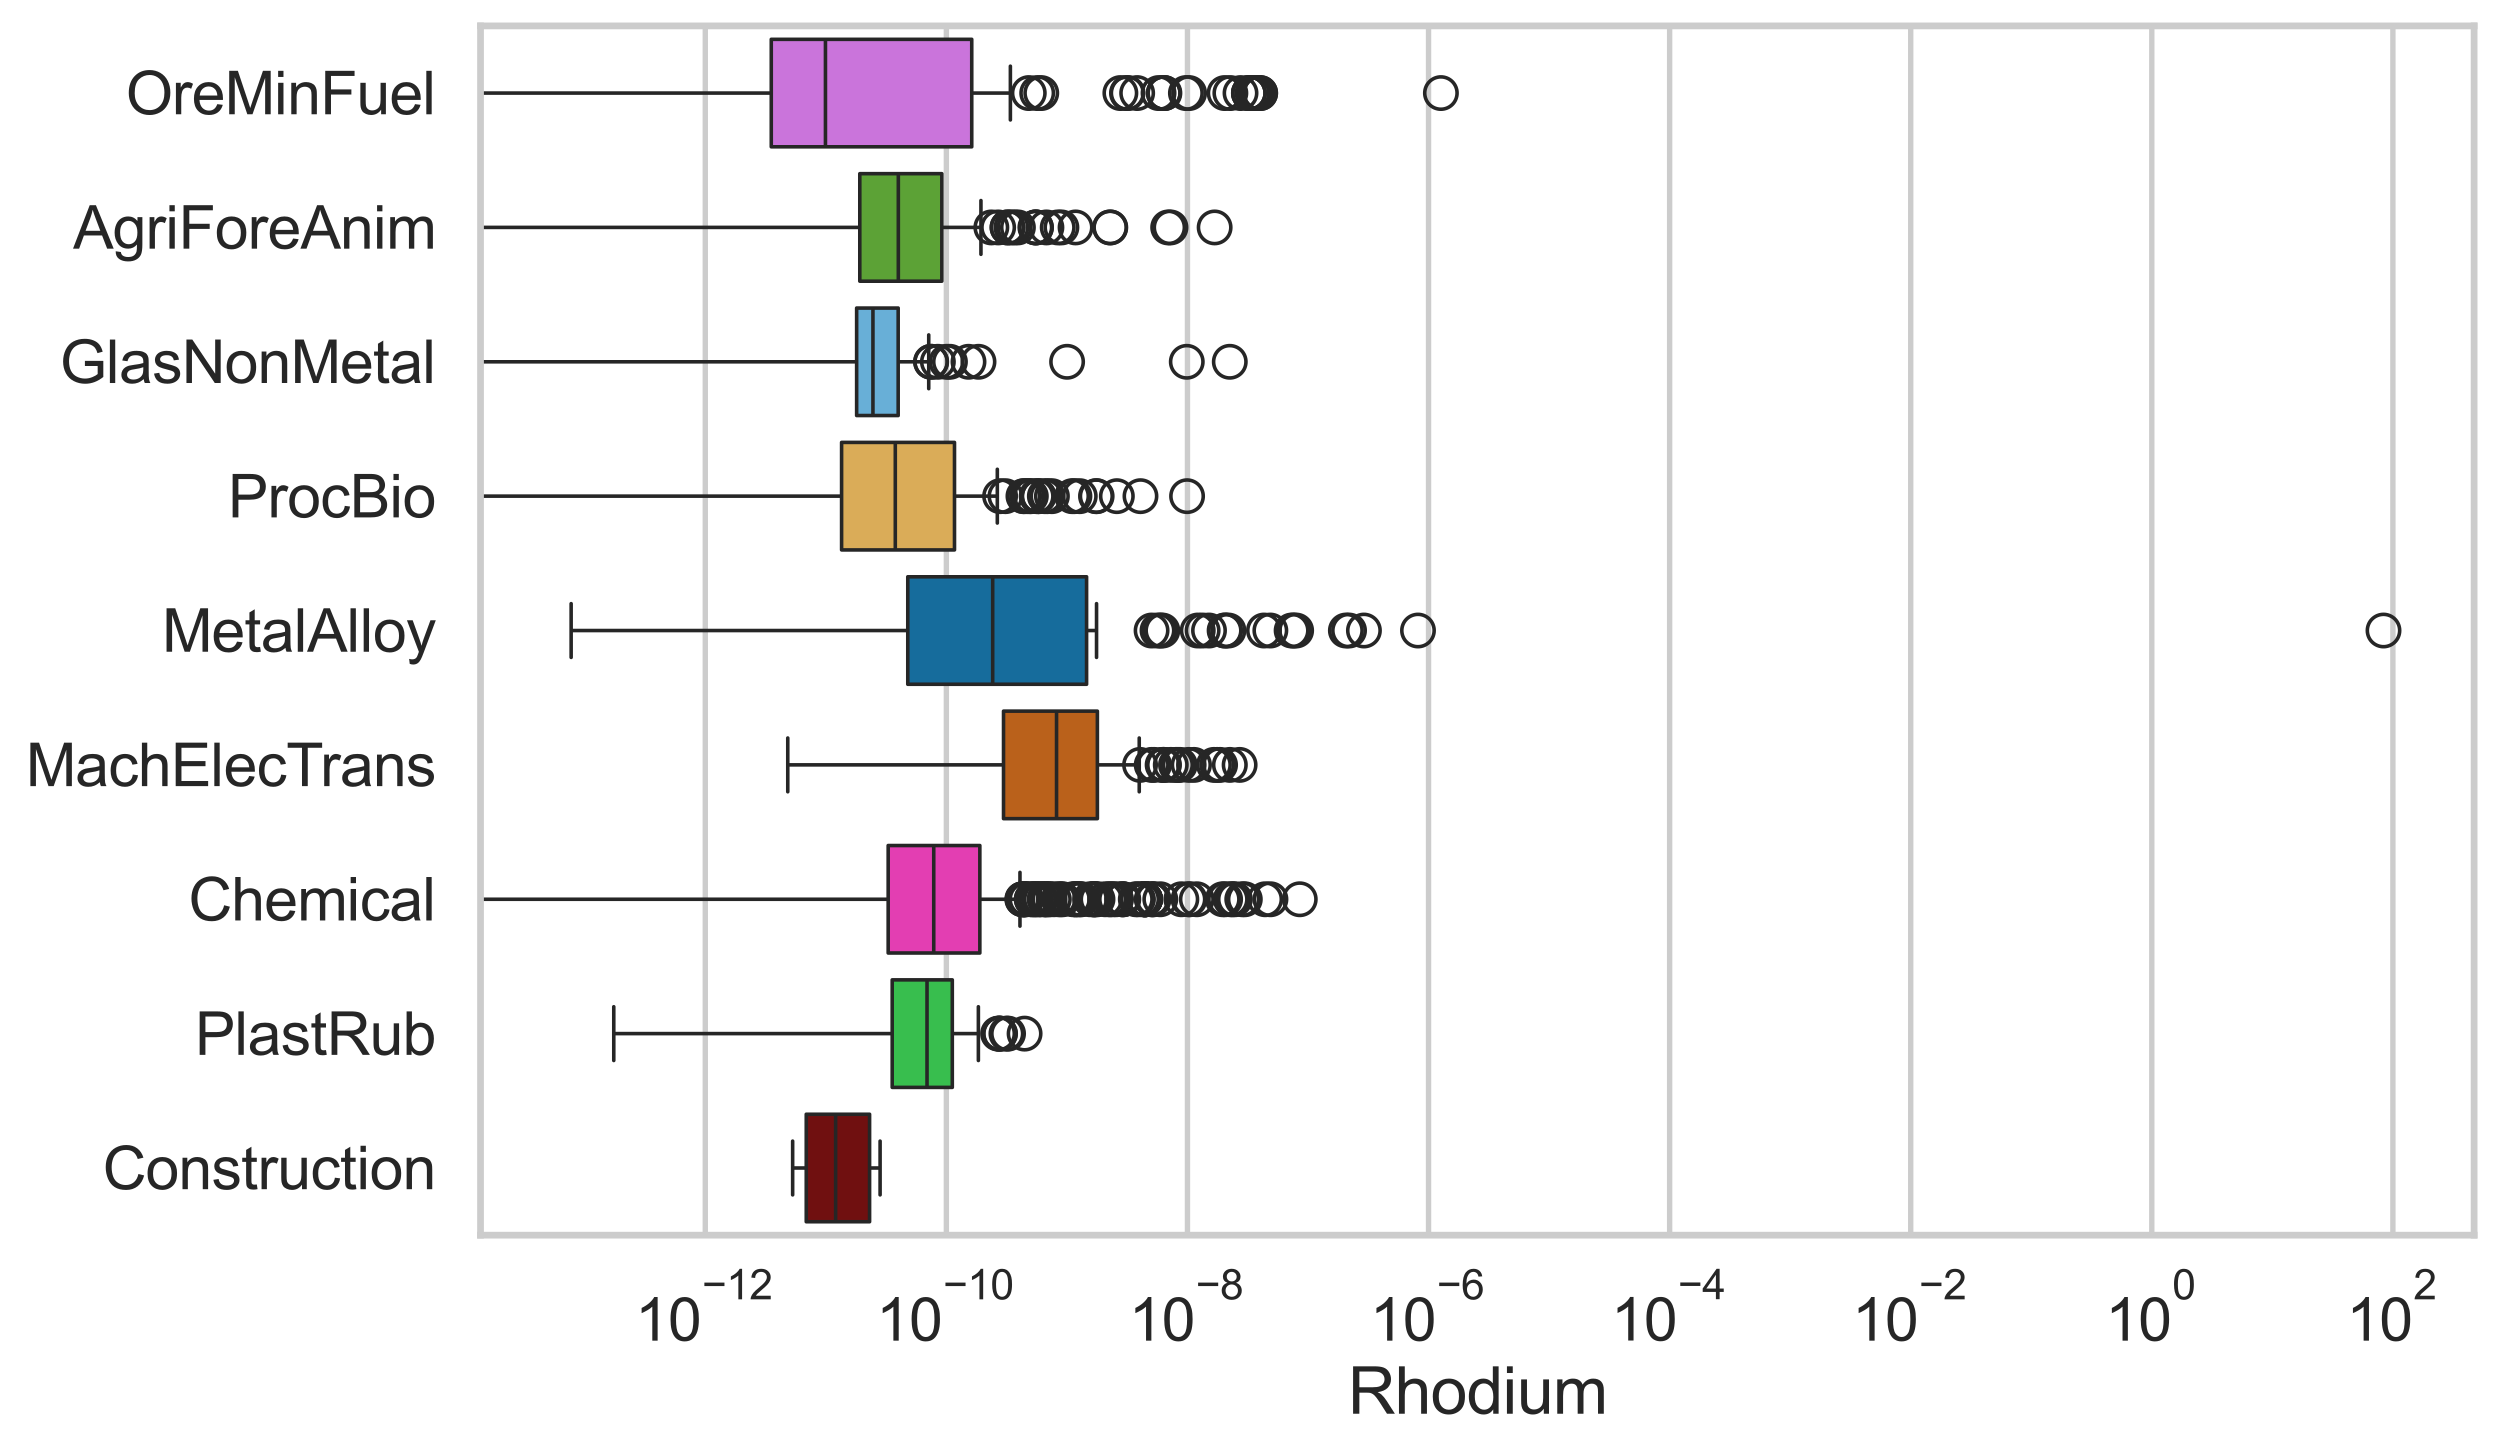 <?xml version="1.0" encoding="utf-8" standalone="no"?>
<!DOCTYPE svg PUBLIC "-//W3C//DTD SVG 1.1//EN"
  "http://www.w3.org/Graphics/SVG/1.1/DTD/svg11.dtd">
<svg xmlns:xlink="http://www.w3.org/1999/xlink" width="695.577pt" height="404.121pt" viewBox="0 0 695.577 404.121" xmlns="http://www.w3.org/2000/svg" version="1.1">
 <defs>
  <style type="text/css">*{stroke-linejoin: round; stroke-linecap: butt}</style>
 </defs>
 <g id="figure_1">
  <g id="patch_1">
   <path d="M 0 404.121 
L 695.577 404.121 
L 695.577 0 
L 0 0 
z
" style="fill: #ffffff"/>
  </g>
  <g id="axes_1">
   <g id="patch_2">
    <path d="M 133.697 343.665 
L 688.377 343.665 
L 688.377 7.2 
L 133.697 7.2 
z
" style="fill: #ffffff"/>
   </g>
   <g id="matplotlib.axis_1">
    <g id="xtick_1">
     <g id="line2d_1">
      <path d="M 196.232 343.665 
L 196.232 7.2 
" clip-path="url(#pda5ee640c9)" style="fill: none; stroke: #cccccc; stroke-width: 1.5; stroke-linecap: round"/>
     </g>
     <g id="text_1">
      <!-- $\mathdefault{10^{-12}}$ -->
      <g style="fill: #262626" transform="translate(176.68 373.18) scale(0.165 -0.165)">
       <defs>
        <path id="ArialMT-31" d="M 2384 0 
L 1822 0 
L 1822 3584 
Q 1619 3391 1289 3197 
Q 959 3003 697 2906 
L 697 3450 
Q 1169 3672 1522 3987 
Q 1875 4303 2022 4600 
L 2384 4600 
L 2384 0 
z
" transform="scale(0.016)"/>
        <path id="ArialMT-30" d="M 266 2259 
Q 266 3072 433 3567 
Q 600 4063 929 4331 
Q 1259 4600 1759 4600 
Q 2128 4600 2406 4451 
Q 2684 4303 2865 4023 
Q 3047 3744 3150 3342 
Q 3253 2941 3253 2259 
Q 3253 1453 3087 958 
Q 2922 463 2592 192 
Q 2263 -78 1759 -78 
Q 1097 -78 719 397 
Q 266 969 266 2259 
z
M 844 2259 
Q 844 1131 1108 757 
Q 1372 384 1759 384 
Q 2147 384 2411 759 
Q 2675 1134 2675 2259 
Q 2675 3391 2411 3762 
Q 2147 4134 1753 4134 
Q 1366 4134 1134 3806 
Q 844 3388 844 2259 
z
" transform="scale(0.016)"/>
        <path id="ArialMT-2212" d="M 3381 1997 
L 356 1997 
L 356 2522 
L 3381 2522 
L 3381 1997 
z
" transform="scale(0.016)"/>
        <path id="ArialMT-32" d="M 3222 541 
L 3222 0 
L 194 0 
Q 188 203 259 391 
Q 375 700 629 1000 
Q 884 1300 1366 1694 
Q 2113 2306 2375 2664 
Q 2638 3022 2638 3341 
Q 2638 3675 2398 3904 
Q 2159 4134 1775 4134 
Q 1369 4134 1125 3890 
Q 881 3647 878 3216 
L 300 3275 
Q 359 3922 746 4261 
Q 1134 4600 1788 4600 
Q 2447 4600 2831 4234 
Q 3216 3869 3216 3328 
Q 3216 3053 3103 2787 
Q 2991 2522 2730 2228 
Q 2469 1934 1863 1422 
Q 1356 997 1212 845 
Q 1069 694 975 541 
L 3222 541 
z
" transform="scale(0.016)"/>
       </defs>
       <use xlink:href="#ArialMT-31" transform="translate(0 0.994)"/>
       <use xlink:href="#ArialMT-30" transform="translate(55.615 0.994)"/>
       <use xlink:href="#ArialMT-2212" transform="translate(112.973 70.688) scale(0.7)"/>
       <use xlink:href="#ArialMT-31" transform="translate(153.852 70.688) scale(0.7)"/>
       <use xlink:href="#ArialMT-32" transform="translate(192.782 70.688) scale(0.7)"/>
      </g>
     </g>
    </g>
    <g id="xtick_2">
     <g id="line2d_2">
      <path d="M 263.31 343.665 
L 263.31 7.2 
" clip-path="url(#pda5ee640c9)" style="fill: none; stroke: #cccccc; stroke-width: 1.5; stroke-linecap: round"/>
     </g>
     <g id="text_2">
      <!-- $\mathdefault{10^{-10}}$ -->
      <g style="fill: #262626" transform="translate(243.757 373.18) scale(0.165 -0.165)">
       <use xlink:href="#ArialMT-31" transform="translate(0 0.994)"/>
       <use xlink:href="#ArialMT-30" transform="translate(55.615 0.994)"/>
       <use xlink:href="#ArialMT-2212" transform="translate(112.973 70.688) scale(0.7)"/>
       <use xlink:href="#ArialMT-31" transform="translate(153.852 70.688) scale(0.7)"/>
       <use xlink:href="#ArialMT-30" transform="translate(192.782 70.688) scale(0.7)"/>
      </g>
     </g>
    </g>
    <g id="xtick_3">
     <g id="line2d_3">
      <path d="M 330.387 343.665 
L 330.387 7.2 
" clip-path="url(#pda5ee640c9)" style="fill: none; stroke: #cccccc; stroke-width: 1.5; stroke-linecap: round"/>
     </g>
     <g id="text_3">
      <!-- $\mathdefault{10^{-8}}$ -->
      <g style="fill: #262626" transform="translate(314.052 373.18) scale(0.165 -0.165)">
       <defs>
        <path id="ArialMT-38" d="M 1131 2484 
Q 781 2613 612 2850 
Q 444 3088 444 3419 
Q 444 3919 803 4259 
Q 1163 4600 1759 4600 
Q 2359 4600 2725 4251 
Q 3091 3903 3091 3403 
Q 3091 3084 2923 2848 
Q 2756 2613 2416 2484 
Q 2838 2347 3058 2040 
Q 3278 1734 3278 1309 
Q 3278 722 2862 322 
Q 2447 -78 1769 -78 
Q 1091 -78 675 323 
Q 259 725 259 1325 
Q 259 1772 486 2073 
Q 713 2375 1131 2484 
z
M 1019 3438 
Q 1019 3113 1228 2906 
Q 1438 2700 1772 2700 
Q 2097 2700 2305 2904 
Q 2513 3109 2513 3406 
Q 2513 3716 2298 3927 
Q 2084 4138 1766 4138 
Q 1444 4138 1231 3931 
Q 1019 3725 1019 3438 
z
M 838 1322 
Q 838 1081 952 856 
Q 1066 631 1291 507 
Q 1516 384 1775 384 
Q 2178 384 2440 643 
Q 2703 903 2703 1303 
Q 2703 1709 2433 1975 
Q 2163 2241 1756 2241 
Q 1359 2241 1098 1978 
Q 838 1716 838 1322 
z
" transform="scale(0.016)"/>
       </defs>
       <use xlink:href="#ArialMT-31" transform="translate(0 0.994)"/>
       <use xlink:href="#ArialMT-30" transform="translate(55.615 0.994)"/>
       <use xlink:href="#ArialMT-2212" transform="translate(112.973 70.688) scale(0.7)"/>
       <use xlink:href="#ArialMT-38" transform="translate(153.852 70.688) scale(0.7)"/>
      </g>
     </g>
    </g>
    <g id="xtick_4">
     <g id="line2d_4">
      <path d="M 397.465 343.665 
L 397.465 7.2 
" clip-path="url(#pda5ee640c9)" style="fill: none; stroke: #cccccc; stroke-width: 1.5; stroke-linecap: round"/>
     </g>
     <g id="text_4">
      <!-- $\mathdefault{10^{-6}}$ -->
      <g style="fill: #262626" transform="translate(381.13 373.18) scale(0.165 -0.165)">
       <defs>
        <path id="ArialMT-36" d="M 3184 3459 
L 2625 3416 
Q 2550 3747 2413 3897 
Q 2184 4138 1850 4138 
Q 1581 4138 1378 3988 
Q 1113 3794 959 3422 
Q 806 3050 800 2363 
Q 1003 2672 1297 2822 
Q 1591 2972 1913 2972 
Q 2475 2972 2870 2558 
Q 3266 2144 3266 1488 
Q 3266 1056 3080 686 
Q 2894 316 2569 119 
Q 2244 -78 1831 -78 
Q 1128 -78 684 439 
Q 241 956 241 2144 
Q 241 3472 731 4075 
Q 1159 4600 1884 4600 
Q 2425 4600 2770 4297 
Q 3116 3994 3184 3459 
z
M 888 1484 
Q 888 1194 1011 928 
Q 1134 663 1356 523 
Q 1578 384 1822 384 
Q 2178 384 2434 671 
Q 2691 959 2691 1453 
Q 2691 1928 2437 2201 
Q 2184 2475 1800 2475 
Q 1419 2475 1153 2201 
Q 888 1928 888 1484 
z
" transform="scale(0.016)"/>
       </defs>
       <use xlink:href="#ArialMT-31" transform="translate(0 0.994)"/>
       <use xlink:href="#ArialMT-30" transform="translate(55.615 0.994)"/>
       <use xlink:href="#ArialMT-2212" transform="translate(112.973 70.688) scale(0.7)"/>
       <use xlink:href="#ArialMT-36" transform="translate(153.852 70.688) scale(0.7)"/>
      </g>
     </g>
    </g>
    <g id="xtick_5">
     <g id="line2d_5">
      <path d="M 464.542 343.665 
L 464.542 7.2 
" clip-path="url(#pda5ee640c9)" style="fill: none; stroke: #cccccc; stroke-width: 1.5; stroke-linecap: round"/>
     </g>
     <g id="text_5">
      <!-- $\mathdefault{10^{-4}}$ -->
      <g style="fill: #262626" transform="translate(448.207 373.015) scale(0.165 -0.165)">
       <defs>
        <path id="ArialMT-34" d="M 2069 0 
L 2069 1097 
L 81 1097 
L 81 1613 
L 2172 4581 
L 2631 4581 
L 2631 1613 
L 3250 1613 
L 3250 1097 
L 2631 1097 
L 2631 0 
L 2069 0 
z
M 2069 1613 
L 2069 3678 
L 634 1613 
L 2069 1613 
z
" transform="scale(0.016)"/>
       </defs>
       <use xlink:href="#ArialMT-31" transform="translate(0 0.202)"/>
       <use xlink:href="#ArialMT-30" transform="translate(55.615 0.202)"/>
       <use xlink:href="#ArialMT-2212" transform="translate(112.973 69.895) scale(0.7)"/>
       <use xlink:href="#ArialMT-34" transform="translate(153.852 69.895) scale(0.7)"/>
      </g>
     </g>
    </g>
    <g id="xtick_6">
     <g id="line2d_6">
      <path d="M 531.62 343.665 
L 531.62 7.2 
" clip-path="url(#pda5ee640c9)" style="fill: none; stroke: #cccccc; stroke-width: 1.5; stroke-linecap: round"/>
     </g>
     <g id="text_6">
      <!-- $\mathdefault{10^{-2}}$ -->
      <g style="fill: #262626" transform="translate(515.285 373.18) scale(0.165 -0.165)">
       <use xlink:href="#ArialMT-31" transform="translate(0 0.994)"/>
       <use xlink:href="#ArialMT-30" transform="translate(55.615 0.994)"/>
       <use xlink:href="#ArialMT-2212" transform="translate(112.973 70.688) scale(0.7)"/>
       <use xlink:href="#ArialMT-32" transform="translate(153.852 70.688) scale(0.7)"/>
      </g>
     </g>
    </g>
    <g id="xtick_7">
     <g id="line2d_7">
      <path d="M 598.697 343.665 
L 598.697 7.2 
" clip-path="url(#pda5ee640c9)" style="fill: none; stroke: #cccccc; stroke-width: 1.5; stroke-linecap: round"/>
     </g>
     <g id="text_7">
      <!-- $\mathdefault{10^{0}}$ -->
      <g style="fill: #262626" transform="translate(585.745 373.18) scale(0.165 -0.165)">
       <use xlink:href="#ArialMT-31" transform="translate(0 0.994)"/>
       <use xlink:href="#ArialMT-30" transform="translate(55.615 0.994)"/>
       <use xlink:href="#ArialMT-30" transform="translate(112.973 70.688) scale(0.7)"/>
      </g>
     </g>
    </g>
    <g id="xtick_8">
     <g id="line2d_8">
      <path d="M 665.775 343.665 
L 665.775 7.2 
" clip-path="url(#pda5ee640c9)" style="fill: none; stroke: #cccccc; stroke-width: 1.5; stroke-linecap: round"/>
     </g>
     <g id="text_8">
      <!-- $\mathdefault{10^{2}}$ -->
      <g style="fill: #262626" transform="translate(652.822 373.18) scale(0.165 -0.165)">
       <use xlink:href="#ArialMT-31" transform="translate(0 0.994)"/>
       <use xlink:href="#ArialMT-30" transform="translate(55.615 0.994)"/>
       <use xlink:href="#ArialMT-32" transform="translate(112.973 70.688) scale(0.7)"/>
      </g>
     </g>
    </g>
    <g id="text_9">
     <!-- Rhodium -->
     <g style="fill: #262626" transform="translate(375.021 393.344) scale(0.18 -0.18)">
      <defs>
       <path id="ArialMT-52" d="M 503 0 
L 503 4581 
L 2534 4581 
Q 3147 4581 3465 4457 
Q 3784 4334 3975 4021 
Q 4166 3709 4166 3331 
Q 4166 2844 3850 2509 
Q 3534 2175 2875 2084 
Q 3116 1969 3241 1856 
Q 3506 1613 3744 1247 
L 4541 0 
L 3778 0 
L 3172 953 
Q 2906 1366 2734 1584 
Q 2563 1803 2427 1890 
Q 2291 1978 2150 2013 
Q 2047 2034 1813 2034 
L 1109 2034 
L 1109 0 
L 503 0 
z
M 1109 2559 
L 2413 2559 
Q 2828 2559 3062 2645 
Q 3297 2731 3419 2920 
Q 3541 3109 3541 3331 
Q 3541 3656 3305 3865 
Q 3069 4075 2559 4075 
L 1109 4075 
L 1109 2559 
z
" transform="scale(0.016)"/>
       <path id="ArialMT-68" d="M 422 0 
L 422 4581 
L 984 4581 
L 984 2938 
Q 1378 3394 1978 3394 
Q 2347 3394 2619 3248 
Q 2891 3103 3008 2847 
Q 3125 2591 3125 2103 
L 3125 0 
L 2563 0 
L 2563 2103 
Q 2563 2525 2380 2717 
Q 2197 2909 1863 2909 
Q 1613 2909 1392 2779 
Q 1172 2650 1078 2428 
Q 984 2206 984 1816 
L 984 0 
L 422 0 
z
" transform="scale(0.016)"/>
       <path id="ArialMT-6f" d="M 213 1659 
Q 213 2581 725 3025 
Q 1153 3394 1769 3394 
Q 2453 3394 2887 2945 
Q 3322 2497 3322 1706 
Q 3322 1066 3130 698 
Q 2938 331 2570 128 
Q 2203 -75 1769 -75 
Q 1072 -75 642 372 
Q 213 819 213 1659 
z
M 791 1659 
Q 791 1022 1069 705 
Q 1347 388 1769 388 
Q 2188 388 2466 706 
Q 2744 1025 2744 1678 
Q 2744 2294 2464 2611 
Q 2184 2928 1769 2928 
Q 1347 2928 1069 2612 
Q 791 2297 791 1659 
z
" transform="scale(0.016)"/>
       <path id="ArialMT-64" d="M 2575 0 
L 2575 419 
Q 2259 -75 1647 -75 
Q 1250 -75 917 144 
Q 584 363 401 755 
Q 219 1147 219 1656 
Q 219 2153 384 2558 
Q 550 2963 881 3178 
Q 1213 3394 1622 3394 
Q 1922 3394 2156 3267 
Q 2391 3141 2538 2938 
L 2538 4581 
L 3097 4581 
L 3097 0 
L 2575 0 
z
M 797 1656 
Q 797 1019 1065 703 
Q 1334 388 1700 388 
Q 2069 388 2326 689 
Q 2584 991 2584 1609 
Q 2584 2291 2321 2609 
Q 2059 2928 1675 2928 
Q 1300 2928 1048 2622 
Q 797 2316 797 1656 
z
" transform="scale(0.016)"/>
       <path id="ArialMT-69" d="M 425 3934 
L 425 4581 
L 988 4581 
L 988 3934 
L 425 3934 
z
M 425 0 
L 425 3319 
L 988 3319 
L 988 0 
L 425 0 
z
" transform="scale(0.016)"/>
       <path id="ArialMT-75" d="M 2597 0 
L 2597 488 
Q 2209 -75 1544 -75 
Q 1250 -75 995 37 
Q 741 150 617 320 
Q 494 491 444 738 
Q 409 903 409 1263 
L 409 3319 
L 972 3319 
L 972 1478 
Q 972 1038 1006 884 
Q 1059 663 1231 536 
Q 1403 409 1656 409 
Q 1909 409 2131 539 
Q 2353 669 2445 892 
Q 2538 1116 2538 1541 
L 2538 3319 
L 3100 3319 
L 3100 0 
L 2597 0 
z
" transform="scale(0.016)"/>
       <path id="ArialMT-6d" d="M 422 0 
L 422 3319 
L 925 3319 
L 925 2853 
Q 1081 3097 1340 3245 
Q 1600 3394 1931 3394 
Q 2300 3394 2536 3241 
Q 2772 3088 2869 2813 
Q 3263 3394 3894 3394 
Q 4388 3394 4653 3120 
Q 4919 2847 4919 2278 
L 4919 0 
L 4359 0 
L 4359 2091 
Q 4359 2428 4304 2576 
Q 4250 2725 4106 2815 
Q 3963 2906 3769 2906 
Q 3419 2906 3187 2673 
Q 2956 2441 2956 1928 
L 2956 0 
L 2394 0 
L 2394 2156 
Q 2394 2531 2256 2718 
Q 2119 2906 1806 2906 
Q 1569 2906 1367 2781 
Q 1166 2656 1075 2415 
Q 984 2175 984 1722 
L 984 0 
L 422 0 
z
" transform="scale(0.016)"/>
      </defs>
      <use xlink:href="#ArialMT-52"/>
      <use xlink:href="#ArialMT-68" transform="translate(72.217 0)"/>
      <use xlink:href="#ArialMT-6f" transform="translate(127.832 0)"/>
      <use xlink:href="#ArialMT-64" transform="translate(183.447 0)"/>
      <use xlink:href="#ArialMT-69" transform="translate(239.062 0)"/>
      <use xlink:href="#ArialMT-75" transform="translate(261.279 0)"/>
      <use xlink:href="#ArialMT-6d" transform="translate(316.895 0)"/>
     </g>
    </g>
   </g>
   <g id="matplotlib.axis_2">
    <g id="ytick_1">
     <g id="text_10">
      <!-- OreMinFuel -->
      <g style="fill: #262626" transform="translate(35.013 31.798) scale(0.165 -0.165)">
       <defs>
        <path id="ArialMT-4f" d="M 309 2231 
Q 309 3372 921 4017 
Q 1534 4663 2503 4663 
Q 3138 4663 3647 4359 
Q 4156 4056 4423 3514 
Q 4691 2972 4691 2284 
Q 4691 1588 4409 1038 
Q 4128 488 3612 205 
Q 3097 -78 2500 -78 
Q 1853 -78 1343 234 
Q 834 547 571 1087 
Q 309 1628 309 2231 
z
M 934 2222 
Q 934 1394 1379 917 
Q 1825 441 2497 441 
Q 3181 441 3623 922 
Q 4066 1403 4066 2288 
Q 4066 2847 3877 3264 
Q 3688 3681 3323 3911 
Q 2959 4141 2506 4141 
Q 1863 4141 1398 3698 
Q 934 3256 934 2222 
z
" transform="scale(0.016)"/>
        <path id="ArialMT-72" d="M 416 0 
L 416 3319 
L 922 3319 
L 922 2816 
Q 1116 3169 1280 3281 
Q 1444 3394 1641 3394 
Q 1925 3394 2219 3213 
L 2025 2691 
Q 1819 2813 1613 2813 
Q 1428 2813 1281 2702 
Q 1134 2591 1072 2394 
Q 978 2094 978 1738 
L 978 0 
L 416 0 
z
" transform="scale(0.016)"/>
        <path id="ArialMT-65" d="M 2694 1069 
L 3275 997 
Q 3138 488 2766 206 
Q 2394 -75 1816 -75 
Q 1088 -75 661 373 
Q 234 822 234 1631 
Q 234 2469 665 2931 
Q 1097 3394 1784 3394 
Q 2450 3394 2872 2941 
Q 3294 2488 3294 1666 
Q 3294 1616 3291 1516 
L 816 1516 
Q 847 969 1125 678 
Q 1403 388 1819 388 
Q 2128 388 2347 550 
Q 2566 713 2694 1069 
z
M 847 1978 
L 2700 1978 
Q 2663 2397 2488 2606 
Q 2219 2931 1791 2931 
Q 1403 2931 1139 2672 
Q 875 2413 847 1978 
z
" transform="scale(0.016)"/>
        <path id="ArialMT-4d" d="M 475 0 
L 475 4581 
L 1388 4581 
L 2472 1338 
Q 2622 884 2691 659 
Q 2769 909 2934 1394 
L 4031 4581 
L 4847 4581 
L 4847 0 
L 4263 0 
L 4263 3834 
L 2931 0 
L 2384 0 
L 1059 3900 
L 1059 0 
L 475 0 
z
" transform="scale(0.016)"/>
        <path id="ArialMT-6e" d="M 422 0 
L 422 3319 
L 928 3319 
L 928 2847 
Q 1294 3394 1984 3394 
Q 2284 3394 2536 3286 
Q 2788 3178 2913 3003 
Q 3038 2828 3088 2588 
Q 3119 2431 3119 2041 
L 3119 0 
L 2556 0 
L 2556 2019 
Q 2556 2363 2490 2533 
Q 2425 2703 2258 2804 
Q 2091 2906 1866 2906 
Q 1506 2906 1245 2678 
Q 984 2450 984 1813 
L 984 0 
L 422 0 
z
" transform="scale(0.016)"/>
        <path id="ArialMT-46" d="M 525 0 
L 525 4581 
L 3616 4581 
L 3616 4041 
L 1131 4041 
L 1131 2622 
L 3281 2622 
L 3281 2081 
L 1131 2081 
L 1131 0 
L 525 0 
z
" transform="scale(0.016)"/>
        <path id="ArialMT-6c" d="M 409 0 
L 409 4581 
L 972 4581 
L 972 0 
L 409 0 
z
" transform="scale(0.016)"/>
       </defs>
       <use xlink:href="#ArialMT-4f"/>
       <use xlink:href="#ArialMT-72" transform="translate(77.783 0)"/>
       <use xlink:href="#ArialMT-65" transform="translate(111.084 0)"/>
       <use xlink:href="#ArialMT-4d" transform="translate(166.699 0)"/>
       <use xlink:href="#ArialMT-69" transform="translate(250 0)"/>
       <use xlink:href="#ArialMT-6e" transform="translate(272.217 0)"/>
       <use xlink:href="#ArialMT-46" transform="translate(327.832 0)"/>
       <use xlink:href="#ArialMT-75" transform="translate(388.916 0)"/>
       <use xlink:href="#ArialMT-65" transform="translate(444.531 0)"/>
       <use xlink:href="#ArialMT-6c" transform="translate(500.146 0)"/>
      </g>
     </g>
    </g>
    <g id="ytick_2">
     <g id="text_11">
      <!-- AgriForeAnim -->
      <g style="fill: #262626" transform="translate(20.341 69.183) scale(0.165 -0.165)">
       <defs>
        <path id="ArialMT-41" d="M -9 0 
L 1750 4581 
L 2403 4581 
L 4278 0 
L 3588 0 
L 3053 1388 
L 1138 1388 
L 634 0 
L -9 0 
z
M 1313 1881 
L 2866 1881 
L 2388 3150 
Q 2169 3728 2063 4100 
Q 1975 3659 1816 3225 
L 1313 1881 
z
" transform="scale(0.016)"/>
        <path id="ArialMT-67" d="M 319 -275 
L 866 -356 
Q 900 -609 1056 -725 
Q 1266 -881 1628 -881 
Q 2019 -881 2231 -725 
Q 2444 -569 2519 -288 
Q 2563 -116 2559 434 
Q 2191 0 1641 0 
Q 956 0 581 494 
Q 206 988 206 1678 
Q 206 2153 378 2554 
Q 550 2956 876 3175 
Q 1203 3394 1644 3394 
Q 2231 3394 2613 2919 
L 2613 3319 
L 3131 3319 
L 3131 450 
Q 3131 -325 2973 -648 
Q 2816 -972 2473 -1159 
Q 2131 -1347 1631 -1347 
Q 1038 -1347 672 -1080 
Q 306 -813 319 -275 
z
M 784 1719 
Q 784 1066 1043 766 
Q 1303 466 1694 466 
Q 2081 466 2343 764 
Q 2606 1063 2606 1700 
Q 2606 2309 2336 2618 
Q 2066 2928 1684 2928 
Q 1309 2928 1046 2623 
Q 784 2319 784 1719 
z
" transform="scale(0.016)"/>
       </defs>
       <use xlink:href="#ArialMT-41"/>
       <use xlink:href="#ArialMT-67" transform="translate(66.699 0)"/>
       <use xlink:href="#ArialMT-72" transform="translate(122.314 0)"/>
       <use xlink:href="#ArialMT-69" transform="translate(155.615 0)"/>
       <use xlink:href="#ArialMT-46" transform="translate(177.832 0)"/>
       <use xlink:href="#ArialMT-6f" transform="translate(238.916 0)"/>
       <use xlink:href="#ArialMT-72" transform="translate(294.531 0)"/>
       <use xlink:href="#ArialMT-65" transform="translate(327.832 0)"/>
       <use xlink:href="#ArialMT-41" transform="translate(383.447 0)"/>
       <use xlink:href="#ArialMT-6e" transform="translate(450.146 0)"/>
       <use xlink:href="#ArialMT-69" transform="translate(505.762 0)"/>
       <use xlink:href="#ArialMT-6d" transform="translate(527.979 0)"/>
      </g>
     </g>
    </g>
    <g id="ytick_3">
     <g id="text_12">
      <!-- GlasNonMetal -->
      <g style="fill: #262626" transform="translate(16.659 106.568) scale(0.165 -0.165)">
       <defs>
        <path id="ArialMT-47" d="M 2638 1797 
L 2638 2334 
L 4578 2338 
L 4578 638 
Q 4131 281 3656 101 
Q 3181 -78 2681 -78 
Q 2006 -78 1454 211 
Q 903 500 622 1047 
Q 341 1594 341 2269 
Q 341 2938 620 3517 
Q 900 4097 1425 4378 
Q 1950 4659 2634 4659 
Q 3131 4659 3532 4498 
Q 3934 4338 4162 4050 
Q 4391 3763 4509 3300 
L 3963 3150 
Q 3859 3500 3706 3700 
Q 3553 3900 3268 4020 
Q 2984 4141 2638 4141 
Q 2222 4141 1919 4014 
Q 1616 3888 1430 3681 
Q 1244 3475 1141 3228 
Q 966 2803 966 2306 
Q 966 1694 1177 1281 
Q 1388 869 1791 669 
Q 2194 469 2647 469 
Q 3041 469 3416 620 
Q 3791 772 3984 944 
L 3984 1797 
L 2638 1797 
z
" transform="scale(0.016)"/>
        <path id="ArialMT-61" d="M 2588 409 
Q 2275 144 1986 34 
Q 1697 -75 1366 -75 
Q 819 -75 525 192 
Q 231 459 231 875 
Q 231 1119 342 1320 
Q 453 1522 633 1644 
Q 813 1766 1038 1828 
Q 1203 1872 1538 1913 
Q 2219 1994 2541 2106 
Q 2544 2222 2544 2253 
Q 2544 2597 2384 2738 
Q 2169 2928 1744 2928 
Q 1347 2928 1158 2789 
Q 969 2650 878 2297 
L 328 2372 
Q 403 2725 575 2942 
Q 747 3159 1072 3276 
Q 1397 3394 1825 3394 
Q 2250 3394 2515 3294 
Q 2781 3194 2906 3042 
Q 3031 2891 3081 2659 
Q 3109 2516 3109 2141 
L 3109 1391 
Q 3109 606 3145 398 
Q 3181 191 3288 0 
L 2700 0 
Q 2613 175 2588 409 
z
M 2541 1666 
Q 2234 1541 1622 1453 
Q 1275 1403 1131 1340 
Q 988 1278 909 1158 
Q 831 1038 831 891 
Q 831 666 1001 516 
Q 1172 366 1500 366 
Q 1825 366 2078 508 
Q 2331 650 2450 897 
Q 2541 1088 2541 1459 
L 2541 1666 
z
" transform="scale(0.016)"/>
        <path id="ArialMT-73" d="M 197 991 
L 753 1078 
Q 800 744 1014 566 
Q 1228 388 1613 388 
Q 2000 388 2187 545 
Q 2375 703 2375 916 
Q 2375 1106 2209 1216 
Q 2094 1291 1634 1406 
Q 1016 1563 777 1677 
Q 538 1791 414 1992 
Q 291 2194 291 2438 
Q 291 2659 392 2848 
Q 494 3038 669 3163 
Q 800 3259 1026 3326 
Q 1253 3394 1513 3394 
Q 1903 3394 2198 3281 
Q 2494 3169 2634 2976 
Q 2775 2784 2828 2463 
L 2278 2388 
Q 2241 2644 2061 2787 
Q 1881 2931 1553 2931 
Q 1166 2931 1000 2803 
Q 834 2675 834 2503 
Q 834 2394 903 2306 
Q 972 2216 1119 2156 
Q 1203 2125 1616 2013 
Q 2213 1853 2448 1751 
Q 2684 1650 2818 1456 
Q 2953 1263 2953 975 
Q 2953 694 2789 445 
Q 2625 197 2315 61 
Q 2006 -75 1616 -75 
Q 969 -75 630 194 
Q 291 463 197 991 
z
" transform="scale(0.016)"/>
        <path id="ArialMT-4e" d="M 488 0 
L 488 4581 
L 1109 4581 
L 3516 984 
L 3516 4581 
L 4097 4581 
L 4097 0 
L 3475 0 
L 1069 3600 
L 1069 0 
L 488 0 
z
" transform="scale(0.016)"/>
        <path id="ArialMT-74" d="M 1650 503 
L 1731 6 
Q 1494 -44 1306 -44 
Q 1000 -44 831 53 
Q 663 150 594 308 
Q 525 466 525 972 
L 525 2881 
L 113 2881 
L 113 3319 
L 525 3319 
L 525 4141 
L 1084 4478 
L 1084 3319 
L 1650 3319 
L 1650 2881 
L 1084 2881 
L 1084 941 
Q 1084 700 1114 631 
Q 1144 563 1211 522 
Q 1278 481 1403 481 
Q 1497 481 1650 503 
z
" transform="scale(0.016)"/>
       </defs>
       <use xlink:href="#ArialMT-47"/>
       <use xlink:href="#ArialMT-6c" transform="translate(77.783 0)"/>
       <use xlink:href="#ArialMT-61" transform="translate(100 0)"/>
       <use xlink:href="#ArialMT-73" transform="translate(155.615 0)"/>
       <use xlink:href="#ArialMT-4e" transform="translate(205.615 0)"/>
       <use xlink:href="#ArialMT-6f" transform="translate(277.832 0)"/>
       <use xlink:href="#ArialMT-6e" transform="translate(333.447 0)"/>
       <use xlink:href="#ArialMT-4d" transform="translate(389.062 0)"/>
       <use xlink:href="#ArialMT-65" transform="translate(472.363 0)"/>
       <use xlink:href="#ArialMT-74" transform="translate(527.979 0)"/>
       <use xlink:href="#ArialMT-61" transform="translate(555.762 0)"/>
       <use xlink:href="#ArialMT-6c" transform="translate(611.377 0)"/>
      </g>
     </g>
    </g>
    <g id="ytick_4">
     <g id="text_13">
      <!-- ProcBio -->
      <g style="fill: #262626" transform="translate(63.424 143.953) scale(0.165 -0.165)">
       <defs>
        <path id="ArialMT-50" d="M 494 0 
L 494 4581 
L 2222 4581 
Q 2678 4581 2919 4538 
Q 3256 4481 3484 4323 
Q 3713 4166 3852 3881 
Q 3991 3597 3991 3256 
Q 3991 2672 3619 2267 
Q 3247 1863 2275 1863 
L 1100 1863 
L 1100 0 
L 494 0 
z
M 1100 2403 
L 2284 2403 
Q 2872 2403 3119 2622 
Q 3366 2841 3366 3238 
Q 3366 3525 3220 3729 
Q 3075 3934 2838 4000 
Q 2684 4041 2272 4041 
L 1100 4041 
L 1100 2403 
z
" transform="scale(0.016)"/>
        <path id="ArialMT-63" d="M 2588 1216 
L 3141 1144 
Q 3050 572 2676 248 
Q 2303 -75 1759 -75 
Q 1078 -75 664 370 
Q 250 816 250 1647 
Q 250 2184 428 2587 
Q 606 2991 970 3192 
Q 1334 3394 1763 3394 
Q 2303 3394 2647 3120 
Q 2991 2847 3088 2344 
L 2541 2259 
Q 2463 2594 2264 2762 
Q 2066 2931 1784 2931 
Q 1359 2931 1093 2626 
Q 828 2322 828 1663 
Q 828 994 1084 691 
Q 1341 388 1753 388 
Q 2084 388 2306 591 
Q 2528 794 2588 1216 
z
" transform="scale(0.016)"/>
        <path id="ArialMT-42" d="M 469 0 
L 469 4581 
L 2188 4581 
Q 2713 4581 3030 4442 
Q 3347 4303 3526 4014 
Q 3706 3725 3706 3409 
Q 3706 3116 3547 2856 
Q 3388 2597 3066 2438 
Q 3481 2316 3704 2022 
Q 3928 1728 3928 1328 
Q 3928 1006 3792 729 
Q 3656 453 3456 303 
Q 3256 153 2954 76 
Q 2653 0 2216 0 
L 469 0 
z
M 1075 2656 
L 2066 2656 
Q 2469 2656 2644 2709 
Q 2875 2778 2992 2937 
Q 3109 3097 3109 3338 
Q 3109 3566 3000 3739 
Q 2891 3913 2687 3977 
Q 2484 4041 1991 4041 
L 1075 4041 
L 1075 2656 
z
M 1075 541 
L 2216 541 
Q 2509 541 2628 563 
Q 2838 600 2978 687 
Q 3119 775 3209 942 
Q 3300 1109 3300 1328 
Q 3300 1584 3169 1773 
Q 3038 1963 2805 2039 
Q 2572 2116 2134 2116 
L 1075 2116 
L 1075 541 
z
" transform="scale(0.016)"/>
       </defs>
       <use xlink:href="#ArialMT-50"/>
       <use xlink:href="#ArialMT-72" transform="translate(66.699 0)"/>
       <use xlink:href="#ArialMT-6f" transform="translate(100 0)"/>
       <use xlink:href="#ArialMT-63" transform="translate(155.615 0)"/>
       <use xlink:href="#ArialMT-42" transform="translate(205.615 0)"/>
       <use xlink:href="#ArialMT-69" transform="translate(272.314 0)"/>
       <use xlink:href="#ArialMT-6f" transform="translate(294.531 0)"/>
      </g>
     </g>
    </g>
    <g id="ytick_5">
     <g id="text_14">
      <!-- MetalAlloy -->
      <g style="fill: #262626" transform="translate(45.088 181.337) scale(0.165 -0.165)">
       <defs>
        <path id="ArialMT-79" d="M 397 -1278 
L 334 -750 
Q 519 -800 656 -800 
Q 844 -800 956 -737 
Q 1069 -675 1141 -563 
Q 1194 -478 1313 -144 
Q 1328 -97 1363 -6 
L 103 3319 
L 709 3319 
L 1400 1397 
Q 1534 1031 1641 628 
Q 1738 1016 1872 1384 
L 2581 3319 
L 3144 3319 
L 1881 -56 
Q 1678 -603 1566 -809 
Q 1416 -1088 1222 -1217 
Q 1028 -1347 759 -1347 
Q 597 -1347 397 -1278 
z
" transform="scale(0.016)"/>
       </defs>
       <use xlink:href="#ArialMT-4d"/>
       <use xlink:href="#ArialMT-65" transform="translate(83.301 0)"/>
       <use xlink:href="#ArialMT-74" transform="translate(138.916 0)"/>
       <use xlink:href="#ArialMT-61" transform="translate(166.699 0)"/>
       <use xlink:href="#ArialMT-6c" transform="translate(222.314 0)"/>
       <use xlink:href="#ArialMT-41" transform="translate(244.531 0)"/>
       <use xlink:href="#ArialMT-6c" transform="translate(311.23 0)"/>
       <use xlink:href="#ArialMT-6c" transform="translate(333.447 0)"/>
       <use xlink:href="#ArialMT-6f" transform="translate(355.664 0)"/>
       <use xlink:href="#ArialMT-79" transform="translate(411.279 0)"/>
      </g>
     </g>
    </g>
    <g id="ytick_6">
     <g id="text_15">
      <!-- MachElecTrans -->
      <g style="fill: #262626" transform="translate(7.2 218.722) scale(0.165 -0.165)">
       <defs>
        <path id="ArialMT-45" d="M 506 0 
L 506 4581 
L 3819 4581 
L 3819 4041 
L 1113 4041 
L 1113 2638 
L 3647 2638 
L 3647 2100 
L 1113 2100 
L 1113 541 
L 3925 541 
L 3925 0 
L 506 0 
z
" transform="scale(0.016)"/>
        <path id="ArialMT-54" d="M 1659 0 
L 1659 4041 
L 150 4041 
L 150 4581 
L 3781 4581 
L 3781 4041 
L 2266 4041 
L 2266 0 
L 1659 0 
z
" transform="scale(0.016)"/>
       </defs>
       <use xlink:href="#ArialMT-4d"/>
       <use xlink:href="#ArialMT-61" transform="translate(83.301 0)"/>
       <use xlink:href="#ArialMT-63" transform="translate(138.916 0)"/>
       <use xlink:href="#ArialMT-68" transform="translate(188.916 0)"/>
       <use xlink:href="#ArialMT-45" transform="translate(244.531 0)"/>
       <use xlink:href="#ArialMT-6c" transform="translate(311.23 0)"/>
       <use xlink:href="#ArialMT-65" transform="translate(333.447 0)"/>
       <use xlink:href="#ArialMT-63" transform="translate(389.062 0)"/>
       <use xlink:href="#ArialMT-54" transform="translate(439.062 0)"/>
       <use xlink:href="#ArialMT-72" transform="translate(496.396 0)"/>
       <use xlink:href="#ArialMT-61" transform="translate(529.697 0)"/>
       <use xlink:href="#ArialMT-6e" transform="translate(585.312 0)"/>
       <use xlink:href="#ArialMT-73" transform="translate(640.928 0)"/>
      </g>
     </g>
    </g>
    <g id="ytick_7">
     <g id="text_16">
      <!-- Chemical -->
      <g style="fill: #262626" transform="translate(52.428 256.107) scale(0.165 -0.165)">
       <defs>
        <path id="ArialMT-43" d="M 3763 1606 
L 4369 1453 
Q 4178 706 3683 314 
Q 3188 -78 2472 -78 
Q 1731 -78 1267 223 
Q 803 525 561 1097 
Q 319 1669 319 2325 
Q 319 3041 592 3573 
Q 866 4106 1370 4382 
Q 1875 4659 2481 4659 
Q 3169 4659 3637 4309 
Q 4106 3959 4291 3325 
L 3694 3184 
Q 3534 3684 3231 3912 
Q 2928 4141 2469 4141 
Q 1941 4141 1586 3887 
Q 1231 3634 1087 3207 
Q 944 2781 944 2328 
Q 944 1744 1114 1308 
Q 1284 872 1643 656 
Q 2003 441 2422 441 
Q 2931 441 3284 734 
Q 3638 1028 3763 1606 
z
" transform="scale(0.016)"/>
       </defs>
       <use xlink:href="#ArialMT-43"/>
       <use xlink:href="#ArialMT-68" transform="translate(72.217 0)"/>
       <use xlink:href="#ArialMT-65" transform="translate(127.832 0)"/>
       <use xlink:href="#ArialMT-6d" transform="translate(183.447 0)"/>
       <use xlink:href="#ArialMT-69" transform="translate(266.748 0)"/>
       <use xlink:href="#ArialMT-63" transform="translate(288.965 0)"/>
       <use xlink:href="#ArialMT-61" transform="translate(338.965 0)"/>
       <use xlink:href="#ArialMT-6c" transform="translate(394.58 0)"/>
      </g>
     </g>
    </g>
    <g id="ytick_8">
     <g id="text_17">
      <!-- PlastRub -->
      <g style="fill: #262626" transform="translate(54.248 293.492) scale(0.165 -0.165)">
       <defs>
        <path id="ArialMT-62" d="M 941 0 
L 419 0 
L 419 4581 
L 981 4581 
L 981 2947 
Q 1338 3394 1891 3394 
Q 2197 3394 2470 3270 
Q 2744 3147 2920 2923 
Q 3097 2700 3197 2384 
Q 3297 2069 3297 1709 
Q 3297 856 2875 390 
Q 2453 -75 1863 -75 
Q 1275 -75 941 416 
L 941 0 
z
M 934 1684 
Q 934 1088 1097 822 
Q 1363 388 1816 388 
Q 2184 388 2453 708 
Q 2722 1028 2722 1663 
Q 2722 2313 2464 2622 
Q 2206 2931 1841 2931 
Q 1472 2931 1203 2611 
Q 934 2291 934 1684 
z
" transform="scale(0.016)"/>
       </defs>
       <use xlink:href="#ArialMT-50"/>
       <use xlink:href="#ArialMT-6c" transform="translate(66.699 0)"/>
       <use xlink:href="#ArialMT-61" transform="translate(88.916 0)"/>
       <use xlink:href="#ArialMT-73" transform="translate(144.531 0)"/>
       <use xlink:href="#ArialMT-74" transform="translate(194.531 0)"/>
       <use xlink:href="#ArialMT-52" transform="translate(222.314 0)"/>
       <use xlink:href="#ArialMT-75" transform="translate(294.531 0)"/>
       <use xlink:href="#ArialMT-62" transform="translate(350.146 0)"/>
      </g>
     </g>
    </g>
    <g id="ytick_9">
     <g id="text_18">
      <!-- Construction -->
      <g style="fill: #262626" transform="translate(28.575 330.877) scale(0.165 -0.165)">
       <use xlink:href="#ArialMT-43"/>
       <use xlink:href="#ArialMT-6f" transform="translate(72.217 0)"/>
       <use xlink:href="#ArialMT-6e" transform="translate(127.832 0)"/>
       <use xlink:href="#ArialMT-73" transform="translate(183.447 0)"/>
       <use xlink:href="#ArialMT-74" transform="translate(233.447 0)"/>
       <use xlink:href="#ArialMT-72" transform="translate(261.23 0)"/>
       <use xlink:href="#ArialMT-75" transform="translate(294.531 0)"/>
       <use xlink:href="#ArialMT-63" transform="translate(350.146 0)"/>
       <use xlink:href="#ArialMT-74" transform="translate(400.146 0)"/>
       <use xlink:href="#ArialMT-69" transform="translate(427.93 0)"/>
       <use xlink:href="#ArialMT-6f" transform="translate(450.146 0)"/>
       <use xlink:href="#ArialMT-6e" transform="translate(505.762 0)"/>
      </g>
     </g>
    </g>
   </g>
   <g id="patch_3">
    <path d="M 214.591 10.938 
L 214.591 40.846 
L 270.369 40.846 
L 270.369 10.938 
L 214.591 10.938 
z
" clip-path="url(#pda5ee640c9)" style="fill: #ca74db; stroke: #262626; stroke-linejoin: miter"/>
   </g>
   <g id="line2d_9">
    <path d="M 214.591 25.892 
L -1 25.892 
" clip-path="url(#pda5ee640c9)" style="fill: none; stroke: #262626"/>
   </g>
   <g id="line2d_10">
    <path d="M 270.369 25.892 
L 281.119 25.892 
" clip-path="url(#pda5ee640c9)" style="fill: none; stroke: #262626"/>
   </g>
   <g id="line2d_11">
    <path clip-path="url(#pda5ee640c9)" style="fill: none; stroke: #262626; stroke-linecap: round"/>
   </g>
   <g id="line2d_12">
    <path d="M 281.119 18.415 
L 281.119 33.369 
" clip-path="url(#pda5ee640c9)" style="fill: none; stroke: #262626; stroke-linecap: round"/>
   </g>
   <g id="line2d_13">
    <defs>
     <path id="m5ec1e186a2" d="M 0 4.5 
C 1.193 4.5 2.338 4.026 3.182 3.182 
C 4.026 2.338 4.5 1.193 4.5 0 
C 4.5 -1.193 4.026 -2.338 3.182 -3.182 
C 2.338 -4.026 1.193 -4.5 0 -4.5 
C -1.193 -4.5 -2.338 -4.026 -3.182 -3.182 
C -4.026 -2.338 -4.5 -1.193 -4.5 0 
C -4.5 1.193 -4.026 2.338 -3.182 3.182 
C -2.338 4.026 -1.193 4.5 0 4.5 
z
" style="stroke: #262626"/>
    </defs>
    <g clip-path="url(#pda5ee640c9)">
     <use xlink:href="#m5ec1e186a2" x="400.903" y="25.892" style="fill-opacity: 0; stroke: #262626"/>
     <use xlink:href="#m5ec1e186a2" x="349.474" y="25.892" style="fill-opacity: 0; stroke: #262626"/>
     <use xlink:href="#m5ec1e186a2" x="322.341" y="25.892" style="fill-opacity: 0; stroke: #262626"/>
     <use xlink:href="#m5ec1e186a2" x="348.695" y="25.892" style="fill-opacity: 0; stroke: #262626"/>
     <use xlink:href="#m5ec1e186a2" x="347.494" y="25.892" style="fill-opacity: 0; stroke: #262626"/>
     <use xlink:href="#m5ec1e186a2" x="288.585" y="25.892" style="fill-opacity: 0; stroke: #262626"/>
     <use xlink:href="#m5ec1e186a2" x="330.844" y="25.892" style="fill-opacity: 0; stroke: #262626"/>
     <use xlink:href="#m5ec1e186a2" x="323.811" y="25.892" style="fill-opacity: 0; stroke: #262626"/>
     <use xlink:href="#m5ec1e186a2" x="286.237" y="25.892" style="fill-opacity: 0; stroke: #262626"/>
     <use xlink:href="#m5ec1e186a2" x="342.327" y="25.892" style="fill-opacity: 0; stroke: #262626"/>
     <use xlink:href="#m5ec1e186a2" x="350.616" y="25.892" style="fill-opacity: 0; stroke: #262626"/>
     <use xlink:href="#m5ec1e186a2" x="348.695" y="25.892" style="fill-opacity: 0; stroke: #262626"/>
     <use xlink:href="#m5ec1e186a2" x="349.818" y="25.892" style="fill-opacity: 0; stroke: #262626"/>
     <use xlink:href="#m5ec1e186a2" x="289.708" y="25.892" style="fill-opacity: 0; stroke: #262626"/>
     <use xlink:href="#m5ec1e186a2" x="349.022" y="25.892" style="fill-opacity: 0; stroke: #262626"/>
     <use xlink:href="#m5ec1e186a2" x="316.392" y="25.892" style="fill-opacity: 0; stroke: #262626"/>
     <use xlink:href="#m5ec1e186a2" x="347.483" y="25.892" style="fill-opacity: 0; stroke: #262626"/>
     <use xlink:href="#m5ec1e186a2" x="311.724" y="25.892" style="fill-opacity: 0; stroke: #262626"/>
     <use xlink:href="#m5ec1e186a2" x="349.423" y="25.892" style="fill-opacity: 0; stroke: #262626"/>
     <use xlink:href="#m5ec1e186a2" x="323.811" y="25.892" style="fill-opacity: 0; stroke: #262626"/>
     <use xlink:href="#m5ec1e186a2" x="350.616" y="25.892" style="fill-opacity: 0; stroke: #262626"/>
     <use xlink:href="#m5ec1e186a2" x="313.56" y="25.892" style="fill-opacity: 0; stroke: #262626"/>
     <use xlink:href="#m5ec1e186a2" x="340.726" y="25.892" style="fill-opacity: 0; stroke: #262626"/>
     <use xlink:href="#m5ec1e186a2" x="313.724" y="25.892" style="fill-opacity: 0; stroke: #262626"/>
     <use xlink:href="#m5ec1e186a2" x="347.517" y="25.892" style="fill-opacity: 0; stroke: #262626"/>
     <use xlink:href="#m5ec1e186a2" x="329.956" y="25.892" style="fill-opacity: 0; stroke: #262626"/>
     <use xlink:href="#m5ec1e186a2" x="349.423" y="25.892" style="fill-opacity: 0; stroke: #262626"/>
     <use xlink:href="#m5ec1e186a2" x="323.973" y="25.892" style="fill-opacity: 0; stroke: #262626"/>
     <use xlink:href="#m5ec1e186a2" x="348.49" y="25.892" style="fill-opacity: 0; stroke: #262626"/>
     <use xlink:href="#m5ec1e186a2" x="345.15" y="25.892" style="fill-opacity: 0; stroke: #262626"/>
    </g>
   </g>
   <g id="patch_4">
    <path d="M 239.221 48.323 
L 239.221 78.231 
L 262.046 78.231 
L 262.046 48.323 
L 239.221 48.323 
z
" clip-path="url(#pda5ee640c9)" style="fill: #5ca236; stroke: #262626; stroke-linejoin: miter"/>
   </g>
   <g id="line2d_14">
    <path d="M 239.221 63.277 
L -1 63.277 
" clip-path="url(#pda5ee640c9)" style="fill: none; stroke: #262626"/>
   </g>
   <g id="line2d_15">
    <path d="M 262.046 63.277 
L 272.929 63.277 
" clip-path="url(#pda5ee640c9)" style="fill: none; stroke: #262626"/>
   </g>
   <g id="line2d_16">
    <path clip-path="url(#pda5ee640c9)" style="fill: none; stroke: #262626; stroke-linecap: round"/>
   </g>
   <g id="line2d_17">
    <path d="M 272.929 55.8 
L 272.929 70.754 
" clip-path="url(#pda5ee640c9)" style="fill: none; stroke: #262626; stroke-linecap: round"/>
   </g>
   <g id="line2d_18">
    <g clip-path="url(#pda5ee640c9)">
     <use xlink:href="#m5ec1e186a2" x="294.292" y="63.277" style="fill-opacity: 0; stroke: #262626"/>
     <use xlink:href="#m5ec1e186a2" x="325.023" y="63.277" style="fill-opacity: 0; stroke: #262626"/>
     <use xlink:href="#m5ec1e186a2" x="280.319" y="63.277" style="fill-opacity: 0; stroke: #262626"/>
     <use xlink:href="#m5ec1e186a2" x="288.236" y="63.277" style="fill-opacity: 0; stroke: #262626"/>
     <use xlink:href="#m5ec1e186a2" x="299.257" y="63.277" style="fill-opacity: 0; stroke: #262626"/>
     <use xlink:href="#m5ec1e186a2" x="281.402" y="63.277" style="fill-opacity: 0; stroke: #262626"/>
     <use xlink:href="#m5ec1e186a2" x="295.313" y="63.277" style="fill-opacity: 0; stroke: #262626"/>
     <use xlink:href="#m5ec1e186a2" x="288.075" y="63.277" style="fill-opacity: 0; stroke: #262626"/>
     <use xlink:href="#m5ec1e186a2" x="337.95" y="63.277" style="fill-opacity: 0; stroke: #262626"/>
     <use xlink:href="#m5ec1e186a2" x="291.144" y="63.277" style="fill-opacity: 0; stroke: #262626"/>
     <use xlink:href="#m5ec1e186a2" x="282.249" y="63.277" style="fill-opacity: 0; stroke: #262626"/>
     <use xlink:href="#m5ec1e186a2" x="288.219" y="63.277" style="fill-opacity: 0; stroke: #262626"/>
     <use xlink:href="#m5ec1e186a2" x="325.667" y="63.277" style="fill-opacity: 0; stroke: #262626"/>
     <use xlink:href="#m5ec1e186a2" x="283.211" y="63.277" style="fill-opacity: 0; stroke: #262626"/>
     <use xlink:href="#m5ec1e186a2" x="277.715" y="63.277" style="fill-opacity: 0; stroke: #262626"/>
     <use xlink:href="#m5ec1e186a2" x="308.92" y="63.277" style="fill-opacity: 0; stroke: #262626"/>
     <use xlink:href="#m5ec1e186a2" x="275.822" y="63.277" style="fill-opacity: 0; stroke: #262626"/>
     <use xlink:href="#m5ec1e186a2" x="308.855" y="63.277" style="fill-opacity: 0; stroke: #262626"/>
     <use xlink:href="#m5ec1e186a2" x="280.33" y="63.277" style="fill-opacity: 0; stroke: #262626"/>
    </g>
   </g>
   <g id="patch_5">
    <path d="M 238.344 85.708 
L 238.344 115.616 
L 249.901 115.616 
L 249.901 85.708 
L 238.344 85.708 
z
" clip-path="url(#pda5ee640c9)" style="fill: #68afd7; stroke: #262626; stroke-linejoin: miter"/>
   </g>
   <g id="line2d_19">
    <path d="M 238.344 100.662 
L -1 100.662 
" clip-path="url(#pda5ee640c9)" style="fill: none; stroke: #262626"/>
   </g>
   <g id="line2d_20">
    <path d="M 249.901 100.662 
L 258.402 100.662 
" clip-path="url(#pda5ee640c9)" style="fill: none; stroke: #262626"/>
   </g>
   <g id="line2d_21">
    <path clip-path="url(#pda5ee640c9)" style="fill: none; stroke: #262626; stroke-linecap: round"/>
   </g>
   <g id="line2d_22">
    <path d="M 258.402 93.185 
L 258.402 108.139 
" clip-path="url(#pda5ee640c9)" style="fill: none; stroke: #262626; stroke-linecap: round"/>
   </g>
   <g id="line2d_23">
    <g clip-path="url(#pda5ee640c9)">
     <use xlink:href="#m5ec1e186a2" x="259.083" y="100.662" style="fill-opacity: 0; stroke: #262626"/>
     <use xlink:href="#m5ec1e186a2" x="296.901" y="100.662" style="fill-opacity: 0; stroke: #262626"/>
     <use xlink:href="#m5ec1e186a2" x="330.197" y="100.662" style="fill-opacity: 0; stroke: #262626"/>
     <use xlink:href="#m5ec1e186a2" x="260.945" y="100.662" style="fill-opacity: 0; stroke: #262626"/>
     <use xlink:href="#m5ec1e186a2" x="272.249" y="100.662" style="fill-opacity: 0; stroke: #262626"/>
     <use xlink:href="#m5ec1e186a2" x="342.162" y="100.662" style="fill-opacity: 0; stroke: #262626"/>
     <use xlink:href="#m5ec1e186a2" x="269.465" y="100.662" style="fill-opacity: 0; stroke: #262626"/>
     <use xlink:href="#m5ec1e186a2" x="264.299" y="100.662" style="fill-opacity: 0; stroke: #262626"/>
     <use xlink:href="#m5ec1e186a2" x="259.032" y="100.662" style="fill-opacity: 0; stroke: #262626"/>
     <use xlink:href="#m5ec1e186a2" x="263.342" y="100.662" style="fill-opacity: 0; stroke: #262626"/>
    </g>
   </g>
   <g id="patch_6">
    <path d="M 234.156 123.093 
L 234.156 153.001 
L 265.57 153.001 
L 265.57 123.093 
L 234.156 123.093 
z
" clip-path="url(#pda5ee640c9)" style="fill: #daac58; stroke: #262626; stroke-linejoin: miter"/>
   </g>
   <g id="line2d_24">
    <path d="M 234.156 138.047 
L -1 138.047 
" clip-path="url(#pda5ee640c9)" style="fill: none; stroke: #262626"/>
   </g>
   <g id="line2d_25">
    <path d="M 265.57 138.047 
L 277.486 138.047 
" clip-path="url(#pda5ee640c9)" style="fill: none; stroke: #262626"/>
   </g>
   <g id="line2d_26">
    <path clip-path="url(#pda5ee640c9)" style="fill: none; stroke: #262626; stroke-linecap: round"/>
   </g>
   <g id="line2d_27">
    <path d="M 277.486 130.57 
L 277.486 145.524 
" clip-path="url(#pda5ee640c9)" style="fill: none; stroke: #262626; stroke-linecap: round"/>
   </g>
   <g id="line2d_28">
    <g clip-path="url(#pda5ee640c9)">
     <use xlink:href="#m5ec1e186a2" x="304.944" y="138.047" style="fill-opacity: 0; stroke: #262626"/>
     <use xlink:href="#m5ec1e186a2" x="286.551" y="138.047" style="fill-opacity: 0; stroke: #262626"/>
     <use xlink:href="#m5ec1e186a2" x="305.12" y="138.047" style="fill-opacity: 0; stroke: #262626"/>
     <use xlink:href="#m5ec1e186a2" x="290.709" y="138.047" style="fill-opacity: 0; stroke: #262626"/>
     <use xlink:href="#m5ec1e186a2" x="300.426" y="138.047" style="fill-opacity: 0; stroke: #262626"/>
     <use xlink:href="#m5ec1e186a2" x="279.738" y="138.047" style="fill-opacity: 0; stroke: #262626"/>
     <use xlink:href="#m5ec1e186a2" x="285.815" y="138.047" style="fill-opacity: 0; stroke: #262626"/>
     <use xlink:href="#m5ec1e186a2" x="278.261" y="138.047" style="fill-opacity: 0; stroke: #262626"/>
     <use xlink:href="#m5ec1e186a2" x="291.441" y="138.047" style="fill-opacity: 0; stroke: #262626"/>
     <use xlink:href="#m5ec1e186a2" x="284.757" y="138.047" style="fill-opacity: 0; stroke: #262626"/>
     <use xlink:href="#m5ec1e186a2" x="288.944" y="138.047" style="fill-opacity: 0; stroke: #262626"/>
     <use xlink:href="#m5ec1e186a2" x="330.279" y="138.047" style="fill-opacity: 0; stroke: #262626"/>
     <use xlink:href="#m5ec1e186a2" x="317.315" y="138.047" style="fill-opacity: 0; stroke: #262626"/>
     <use xlink:href="#m5ec1e186a2" x="298.28" y="138.047" style="fill-opacity: 0; stroke: #262626"/>
     <use xlink:href="#m5ec1e186a2" x="286.807" y="138.047" style="fill-opacity: 0; stroke: #262626"/>
     <use xlink:href="#m5ec1e186a2" x="288.439" y="138.047" style="fill-opacity: 0; stroke: #262626"/>
     <use xlink:href="#m5ec1e186a2" x="310.742" y="138.047" style="fill-opacity: 0; stroke: #262626"/>
     <use xlink:href="#m5ec1e186a2" x="288.964" y="138.047" style="fill-opacity: 0; stroke: #262626"/>
     <use xlink:href="#m5ec1e186a2" x="292.669" y="138.047" style="fill-opacity: 0; stroke: #262626"/>
     <use xlink:href="#m5ec1e186a2" x="298.94" y="138.047" style="fill-opacity: 0; stroke: #262626"/>
     <use xlink:href="#m5ec1e186a2" x="284.969" y="138.047" style="fill-opacity: 0; stroke: #262626"/>
    </g>
   </g>
   <g id="patch_7">
    <path d="M 252.572 160.478 
L 252.572 190.386 
L 302.32 190.386 
L 302.32 160.478 
L 252.572 160.478 
z
" clip-path="url(#pda5ee640c9)" style="fill: #166c9c; stroke: #262626; stroke-linejoin: miter"/>
   </g>
   <g id="line2d_29">
    <path d="M 252.572 175.432 
L 158.91 175.432 
" clip-path="url(#pda5ee640c9)" style="fill: none; stroke: #262626"/>
   </g>
   <g id="line2d_30">
    <path d="M 302.32 175.432 
L 305.092 175.432 
" clip-path="url(#pda5ee640c9)" style="fill: none; stroke: #262626"/>
   </g>
   <g id="line2d_31">
    <path d="M 158.91 167.955 
L 158.91 182.909 
" clip-path="url(#pda5ee640c9)" style="fill: none; stroke: #262626; stroke-linecap: round"/>
   </g>
   <g id="line2d_32">
    <path d="M 305.092 167.955 
L 305.092 182.909 
" clip-path="url(#pda5ee640c9)" style="fill: none; stroke: #262626; stroke-linecap: round"/>
   </g>
   <g id="line2d_33">
    <g clip-path="url(#pda5ee640c9)">
     <use xlink:href="#m5ec1e186a2" x="394.527" y="175.432" style="fill-opacity: 0; stroke: #262626"/>
     <use xlink:href="#m5ec1e186a2" x="320.404" y="175.432" style="fill-opacity: 0; stroke: #262626"/>
     <use xlink:href="#m5ec1e186a2" x="333.247" y="175.432" style="fill-opacity: 0; stroke: #262626"/>
     <use xlink:href="#m5ec1e186a2" x="334.605" y="175.432" style="fill-opacity: 0; stroke: #262626"/>
     <use xlink:href="#m5ec1e186a2" x="323.404" y="175.432" style="fill-opacity: 0; stroke: #262626"/>
     <use xlink:href="#m5ec1e186a2" x="359.37" y="175.432" style="fill-opacity: 0; stroke: #262626"/>
     <use xlink:href="#m5ec1e186a2" x="322.058" y="175.432" style="fill-opacity: 0; stroke: #262626"/>
     <use xlink:href="#m5ec1e186a2" x="336.381" y="175.432" style="fill-opacity: 0; stroke: #262626"/>
     <use xlink:href="#m5ec1e186a2" x="379.487" y="175.432" style="fill-opacity: 0; stroke: #262626"/>
     <use xlink:href="#m5ec1e186a2" x="359.888" y="175.432" style="fill-opacity: 0; stroke: #262626"/>
     <use xlink:href="#m5ec1e186a2" x="353.453" y="175.432" style="fill-opacity: 0; stroke: #262626"/>
     <use xlink:href="#m5ec1e186a2" x="341.789" y="175.432" style="fill-opacity: 0; stroke: #262626"/>
     <use xlink:href="#m5ec1e186a2" x="374.465" y="175.432" style="fill-opacity: 0; stroke: #262626"/>
     <use xlink:href="#m5ec1e186a2" x="375.345" y="175.432" style="fill-opacity: 0; stroke: #262626"/>
     <use xlink:href="#m5ec1e186a2" x="360.623" y="175.432" style="fill-opacity: 0; stroke: #262626"/>
     <use xlink:href="#m5ec1e186a2" x="351.674" y="175.432" style="fill-opacity: 0; stroke: #262626"/>
     <use xlink:href="#m5ec1e186a2" x="340.729" y="175.432" style="fill-opacity: 0; stroke: #262626"/>
     <use xlink:href="#m5ec1e186a2" x="663.164" y="175.432" style="fill-opacity: 0; stroke: #262626"/>
     <use xlink:href="#m5ec1e186a2" x="340.879" y="175.432" style="fill-opacity: 0; stroke: #262626"/>
     <use xlink:href="#m5ec1e186a2" x="322.83" y="175.432" style="fill-opacity: 0; stroke: #262626"/>
    </g>
   </g>
   <g id="patch_8">
    <path d="M 279.21 197.863 
L 279.21 227.771 
L 305.325 227.771 
L 305.325 197.863 
L 279.21 197.863 
z
" clip-path="url(#pda5ee640c9)" style="fill: #ba611b; stroke: #262626; stroke-linejoin: miter"/>
   </g>
   <g id="line2d_34">
    <path d="M 279.21 212.817 
L 219.181 212.817 
" clip-path="url(#pda5ee640c9)" style="fill: none; stroke: #262626"/>
   </g>
   <g id="line2d_35">
    <path d="M 305.325 212.817 
L 316.971 212.817 
" clip-path="url(#pda5ee640c9)" style="fill: none; stroke: #262626"/>
   </g>
   <g id="line2d_36">
    <path d="M 219.181 205.34 
L 219.181 220.294 
" clip-path="url(#pda5ee640c9)" style="fill: none; stroke: #262626; stroke-linecap: round"/>
   </g>
   <g id="line2d_37">
    <path d="M 316.971 205.34 
L 316.971 220.294 
" clip-path="url(#pda5ee640c9)" style="fill: none; stroke: #262626; stroke-linecap: round"/>
   </g>
   <g id="line2d_38">
    <g clip-path="url(#pda5ee640c9)">
     <use xlink:href="#m5ec1e186a2" x="332.209" y="212.817" style="fill-opacity: 0; stroke: #262626"/>
     <use xlink:href="#m5ec1e186a2" x="330.709" y="212.817" style="fill-opacity: 0; stroke: #262626"/>
     <use xlink:href="#m5ec1e186a2" x="317.204" y="212.817" style="fill-opacity: 0; stroke: #262626"/>
     <use xlink:href="#m5ec1e186a2" x="321.113" y="212.817" style="fill-opacity: 0; stroke: #262626"/>
     <use xlink:href="#m5ec1e186a2" x="325.745" y="212.817" style="fill-opacity: 0; stroke: #262626"/>
     <use xlink:href="#m5ec1e186a2" x="320.439" y="212.817" style="fill-opacity: 0; stroke: #262626"/>
     <use xlink:href="#m5ec1e186a2" x="342.183" y="212.817" style="fill-opacity: 0; stroke: #262626"/>
     <use xlink:href="#m5ec1e186a2" x="327.717" y="212.817" style="fill-opacity: 0; stroke: #262626"/>
     <use xlink:href="#m5ec1e186a2" x="344.9" y="212.817" style="fill-opacity: 0; stroke: #262626"/>
     <use xlink:href="#m5ec1e186a2" x="328.266" y="212.817" style="fill-opacity: 0; stroke: #262626"/>
     <use xlink:href="#m5ec1e186a2" x="337.756" y="212.817" style="fill-opacity: 0; stroke: #262626"/>
     <use xlink:href="#m5ec1e186a2" x="323.703" y="212.817" style="fill-opacity: 0; stroke: #262626"/>
     <use xlink:href="#m5ec1e186a2" x="323.48" y="212.817" style="fill-opacity: 0; stroke: #262626"/>
     <use xlink:href="#m5ec1e186a2" x="323.858" y="212.817" style="fill-opacity: 0; stroke: #262626"/>
     <use xlink:href="#m5ec1e186a2" x="327.196" y="212.817" style="fill-opacity: 0; stroke: #262626"/>
     <use xlink:href="#m5ec1e186a2" x="339.462" y="212.817" style="fill-opacity: 0; stroke: #262626"/>
     <use xlink:href="#m5ec1e186a2" x="338.665" y="212.817" style="fill-opacity: 0; stroke: #262626"/>
    </g>
   </g>
   <g id="patch_9">
    <path d="M 247.119 235.248 
L 247.119 265.156 
L 272.622 265.156 
L 272.622 235.248 
L 247.119 235.248 
z
" clip-path="url(#pda5ee640c9)" style="fill: #e33eb2; stroke: #262626; stroke-linejoin: miter"/>
   </g>
   <g id="line2d_39">
    <path d="M 247.119 250.202 
L -1 250.202 
" clip-path="url(#pda5ee640c9)" style="fill: none; stroke: #262626"/>
   </g>
   <g id="line2d_40">
    <path d="M 272.622 250.202 
L 283.786 250.202 
" clip-path="url(#pda5ee640c9)" style="fill: none; stroke: #262626"/>
   </g>
   <g id="line2d_41">
    <path clip-path="url(#pda5ee640c9)" style="fill: none; stroke: #262626; stroke-linecap: round"/>
   </g>
   <g id="line2d_42">
    <path d="M 283.786 242.725 
L 283.786 257.679 
" clip-path="url(#pda5ee640c9)" style="fill: none; stroke: #262626; stroke-linecap: round"/>
   </g>
   <g id="line2d_43">
    <g clip-path="url(#pda5ee640c9)">
     <use xlink:href="#m5ec1e186a2" x="303.293" y="250.202" style="fill-opacity: 0; stroke: #262626"/>
     <use xlink:href="#m5ec1e186a2" x="298.527" y="250.202" style="fill-opacity: 0; stroke: #262626"/>
     <use xlink:href="#m5ec1e186a2" x="290.94" y="250.202" style="fill-opacity: 0; stroke: #262626"/>
     <use xlink:href="#m5ec1e186a2" x="317.756" y="250.202" style="fill-opacity: 0; stroke: #262626"/>
     <use xlink:href="#m5ec1e186a2" x="318.569" y="250.202" style="fill-opacity: 0; stroke: #262626"/>
     <use xlink:href="#m5ec1e186a2" x="332.987" y="250.202" style="fill-opacity: 0; stroke: #262626"/>
     <use xlink:href="#m5ec1e186a2" x="295.11" y="250.202" style="fill-opacity: 0; stroke: #262626"/>
     <use xlink:href="#m5ec1e186a2" x="307.489" y="250.202" style="fill-opacity: 0; stroke: #262626"/>
     <use xlink:href="#m5ec1e186a2" x="289.037" y="250.202" style="fill-opacity: 0; stroke: #262626"/>
     <use xlink:href="#m5ec1e186a2" x="308.707" y="250.202" style="fill-opacity: 0; stroke: #262626"/>
     <use xlink:href="#m5ec1e186a2" x="288.252" y="250.202" style="fill-opacity: 0; stroke: #262626"/>
     <use xlink:href="#m5ec1e186a2" x="285.18" y="250.202" style="fill-opacity: 0; stroke: #262626"/>
     <use xlink:href="#m5ec1e186a2" x="290.706" y="250.202" style="fill-opacity: 0; stroke: #262626"/>
     <use xlink:href="#m5ec1e186a2" x="322.832" y="250.202" style="fill-opacity: 0; stroke: #262626"/>
     <use xlink:href="#m5ec1e186a2" x="284.434" y="250.202" style="fill-opacity: 0; stroke: #262626"/>
     <use xlink:href="#m5ec1e186a2" x="284.887" y="250.202" style="fill-opacity: 0; stroke: #262626"/>
     <use xlink:href="#m5ec1e186a2" x="330.958" y="250.202" style="fill-opacity: 0; stroke: #262626"/>
     <use xlink:href="#m5ec1e186a2" x="310.515" y="250.202" style="fill-opacity: 0; stroke: #262626"/>
     <use xlink:href="#m5ec1e186a2" x="290.679" y="250.202" style="fill-opacity: 0; stroke: #262626"/>
     <use xlink:href="#m5ec1e186a2" x="304.382" y="250.202" style="fill-opacity: 0; stroke: #262626"/>
     <use xlink:href="#m5ec1e186a2" x="299.177" y="250.202" style="fill-opacity: 0; stroke: #262626"/>
     <use xlink:href="#m5ec1e186a2" x="288.057" y="250.202" style="fill-opacity: 0; stroke: #262626"/>
     <use xlink:href="#m5ec1e186a2" x="342.916" y="250.202" style="fill-opacity: 0; stroke: #262626"/>
     <use xlink:href="#m5ec1e186a2" x="289.628" y="250.202" style="fill-opacity: 0; stroke: #262626"/>
     <use xlink:href="#m5ec1e186a2" x="316.013" y="250.202" style="fill-opacity: 0; stroke: #262626"/>
     <use xlink:href="#m5ec1e186a2" x="284.535" y="250.202" style="fill-opacity: 0; stroke: #262626"/>
     <use xlink:href="#m5ec1e186a2" x="305.354" y="250.202" style="fill-opacity: 0; stroke: #262626"/>
     <use xlink:href="#m5ec1e186a2" x="340.865" y="250.202" style="fill-opacity: 0; stroke: #262626"/>
     <use xlink:href="#m5ec1e186a2" x="304.446" y="250.202" style="fill-opacity: 0; stroke: #262626"/>
     <use xlink:href="#m5ec1e186a2" x="299.217" y="250.202" style="fill-opacity: 0; stroke: #262626"/>
     <use xlink:href="#m5ec1e186a2" x="312.216" y="250.202" style="fill-opacity: 0; stroke: #262626"/>
     <use xlink:href="#m5ec1e186a2" x="320.447" y="250.202" style="fill-opacity: 0; stroke: #262626"/>
     <use xlink:href="#m5ec1e186a2" x="293.204" y="250.202" style="fill-opacity: 0; stroke: #262626"/>
     <use xlink:href="#m5ec1e186a2" x="291.141" y="250.202" style="fill-opacity: 0; stroke: #262626"/>
     <use xlink:href="#m5ec1e186a2" x="351.997" y="250.202" style="fill-opacity: 0; stroke: #262626"/>
     <use xlink:href="#m5ec1e186a2" x="318.569" y="250.202" style="fill-opacity: 0; stroke: #262626"/>
     <use xlink:href="#m5ec1e186a2" x="312.53" y="250.202" style="fill-opacity: 0; stroke: #262626"/>
     <use xlink:href="#m5ec1e186a2" x="309.73" y="250.202" style="fill-opacity: 0; stroke: #262626"/>
     <use xlink:href="#m5ec1e186a2" x="299.56" y="250.202" style="fill-opacity: 0; stroke: #262626"/>
     <use xlink:href="#m5ec1e186a2" x="304.346" y="250.202" style="fill-opacity: 0; stroke: #262626"/>
     <use xlink:href="#m5ec1e186a2" x="343.588" y="250.202" style="fill-opacity: 0; stroke: #262626"/>
     <use xlink:href="#m5ec1e186a2" x="361.634" y="250.202" style="fill-opacity: 0; stroke: #262626"/>
     <use xlink:href="#m5ec1e186a2" x="291.864" y="250.202" style="fill-opacity: 0; stroke: #262626"/>
     <use xlink:href="#m5ec1e186a2" x="294.551" y="250.202" style="fill-opacity: 0; stroke: #262626"/>
     <use xlink:href="#m5ec1e186a2" x="287.066" y="250.202" style="fill-opacity: 0; stroke: #262626"/>
     <use xlink:href="#m5ec1e186a2" x="318.569" y="250.202" style="fill-opacity: 0; stroke: #262626"/>
     <use xlink:href="#m5ec1e186a2" x="304.235" y="250.202" style="fill-opacity: 0; stroke: #262626"/>
     <use xlink:href="#m5ec1e186a2" x="318.569" y="250.202" style="fill-opacity: 0; stroke: #262626"/>
     <use xlink:href="#m5ec1e186a2" x="318.569" y="250.202" style="fill-opacity: 0; stroke: #262626"/>
     <use xlink:href="#m5ec1e186a2" x="346.344" y="250.202" style="fill-opacity: 0; stroke: #262626"/>
     <use xlink:href="#m5ec1e186a2" x="308.876" y="250.202" style="fill-opacity: 0; stroke: #262626"/>
     <use xlink:href="#m5ec1e186a2" x="320.615" y="250.202" style="fill-opacity: 0; stroke: #262626"/>
     <use xlink:href="#m5ec1e186a2" x="318.569" y="250.202" style="fill-opacity: 0; stroke: #262626"/>
     <use xlink:href="#m5ec1e186a2" x="285.579" y="250.202" style="fill-opacity: 0; stroke: #262626"/>
     <use xlink:href="#m5ec1e186a2" x="340.192" y="250.202" style="fill-opacity: 0; stroke: #262626"/>
     <use xlink:href="#m5ec1e186a2" x="287.066" y="250.202" style="fill-opacity: 0; stroke: #262626"/>
     <use xlink:href="#m5ec1e186a2" x="300.873" y="250.202" style="fill-opacity: 0; stroke: #262626"/>
     <use xlink:href="#m5ec1e186a2" x="287.864" y="250.202" style="fill-opacity: 0; stroke: #262626"/>
     <use xlink:href="#m5ec1e186a2" x="353.476" y="250.202" style="fill-opacity: 0; stroke: #262626"/>
     <use xlink:href="#m5ec1e186a2" x="289.275" y="250.202" style="fill-opacity: 0; stroke: #262626"/>
     <use xlink:href="#m5ec1e186a2" x="312.377" y="250.202" style="fill-opacity: 0; stroke: #262626"/>
     <use xlink:href="#m5ec1e186a2" x="316.619" y="250.202" style="fill-opacity: 0; stroke: #262626"/>
     <use xlink:href="#m5ec1e186a2" x="285.175" y="250.202" style="fill-opacity: 0; stroke: #262626"/>
     <use xlink:href="#m5ec1e186a2" x="320.972" y="250.202" style="fill-opacity: 0; stroke: #262626"/>
     <use xlink:href="#m5ec1e186a2" x="330.671" y="250.202" style="fill-opacity: 0; stroke: #262626"/>
     <use xlink:href="#m5ec1e186a2" x="318.569" y="250.202" style="fill-opacity: 0; stroke: #262626"/>
     <use xlink:href="#m5ec1e186a2" x="284.776" y="250.202" style="fill-opacity: 0; stroke: #262626"/>
     <use xlink:href="#m5ec1e186a2" x="300.55" y="250.202" style="fill-opacity: 0; stroke: #262626"/>
     <use xlink:href="#m5ec1e186a2" x="292.019" y="250.202" style="fill-opacity: 0; stroke: #262626"/>
     <use xlink:href="#m5ec1e186a2" x="328.687" y="250.202" style="fill-opacity: 0; stroke: #262626"/>
     <use xlink:href="#m5ec1e186a2" x="300.07" y="250.202" style="fill-opacity: 0; stroke: #262626"/>
     <use xlink:href="#m5ec1e186a2" x="295.661" y="250.202" style="fill-opacity: 0; stroke: #262626"/>
     <use xlink:href="#m5ec1e186a2" x="345.635" y="250.202" style="fill-opacity: 0; stroke: #262626"/>
     <use xlink:href="#m5ec1e186a2" x="304.894" y="250.202" style="fill-opacity: 0; stroke: #262626"/>
     <use xlink:href="#m5ec1e186a2" x="284.622" y="250.202" style="fill-opacity: 0; stroke: #262626"/>
     <use xlink:href="#m5ec1e186a2" x="342.414" y="250.202" style="fill-opacity: 0; stroke: #262626"/>
    </g>
   </g>
   <g id="patch_10">
    <path d="M 248.236 272.633 
L 248.236 302.541 
L 264.961 302.541 
L 264.961 272.633 
L 248.236 272.633 
z
" clip-path="url(#pda5ee640c9)" style="fill: #38be4e; stroke: #262626; stroke-linejoin: miter"/>
   </g>
   <g id="line2d_44">
    <path d="M 248.236 287.587 
L 170.77 287.587 
" clip-path="url(#pda5ee640c9)" style="fill: none; stroke: #262626"/>
   </g>
   <g id="line2d_45">
    <path d="M 264.961 287.587 
L 272.213 287.587 
" clip-path="url(#pda5ee640c9)" style="fill: none; stroke: #262626"/>
   </g>
   <g id="line2d_46">
    <path d="M 170.77 280.11 
L 170.77 295.064 
" clip-path="url(#pda5ee640c9)" style="fill: none; stroke: #262626; stroke-linecap: round"/>
   </g>
   <g id="line2d_47">
    <path d="M 272.213 280.11 
L 272.213 295.064 
" clip-path="url(#pda5ee640c9)" style="fill: none; stroke: #262626; stroke-linecap: round"/>
   </g>
   <g id="line2d_48">
    <g clip-path="url(#pda5ee640c9)">
     <use xlink:href="#m5ec1e186a2" x="277.702" y="287.587" style="fill-opacity: 0; stroke: #262626"/>
     <use xlink:href="#m5ec1e186a2" x="278.003" y="287.587" style="fill-opacity: 0; stroke: #262626"/>
     <use xlink:href="#m5ec1e186a2" x="280.019" y="287.587" style="fill-opacity: 0; stroke: #262626"/>
     <use xlink:href="#m5ec1e186a2" x="285.072" y="287.587" style="fill-opacity: 0; stroke: #262626"/>
     <use xlink:href="#m5ec1e186a2" x="280.471" y="287.587" style="fill-opacity: 0; stroke: #262626"/>
     <use xlink:href="#m5ec1e186a2" x="278.25" y="287.587" style="fill-opacity: 0; stroke: #262626"/>
     <use xlink:href="#m5ec1e186a2" x="278.161" y="287.587" style="fill-opacity: 0; stroke: #262626"/>
    </g>
   </g>
   <g id="patch_11">
    <path d="M 224.324 310.018 
L 224.324 339.926 
L 241.943 339.926 
L 241.943 310.018 
L 224.324 310.018 
z
" clip-path="url(#pda5ee640c9)" style="fill: #701010; stroke: #262626; stroke-linejoin: miter"/>
   </g>
   <g id="line2d_49">
    <path d="M 224.324 324.972 
L 220.539 324.972 
" clip-path="url(#pda5ee640c9)" style="fill: none; stroke: #262626"/>
   </g>
   <g id="line2d_50">
    <path d="M 241.943 324.972 
L 244.87 324.972 
" clip-path="url(#pda5ee640c9)" style="fill: none; stroke: #262626"/>
   </g>
   <g id="line2d_51">
    <path d="M 220.539 317.495 
L 220.539 332.449 
" clip-path="url(#pda5ee640c9)" style="fill: none; stroke: #262626; stroke-linecap: round"/>
   </g>
   <g id="line2d_52">
    <path d="M 244.87 317.495 
L 244.87 332.449 
" clip-path="url(#pda5ee640c9)" style="fill: none; stroke: #262626; stroke-linecap: round"/>
   </g>
   <g id="line2d_53"/>
   <g id="line2d_54">
    <path d="M 229.665 10.938 
L 229.665 40.846 
" clip-path="url(#pda5ee640c9)" style="fill: none; stroke: #262626"/>
   </g>
   <g id="line2d_55">
    <path d="M 249.94 48.323 
L 249.94 78.231 
" clip-path="url(#pda5ee640c9)" style="fill: none; stroke: #262626"/>
   </g>
   <g id="line2d_56">
    <path d="M 242.878 85.708 
L 242.878 115.616 
" clip-path="url(#pda5ee640c9)" style="fill: none; stroke: #262626"/>
   </g>
   <g id="line2d_57">
    <path d="M 249.099 123.093 
L 249.099 153.001 
" clip-path="url(#pda5ee640c9)" style="fill: none; stroke: #262626"/>
   </g>
   <g id="line2d_58">
    <path d="M 276.198 160.478 
L 276.198 190.386 
" clip-path="url(#pda5ee640c9)" style="fill: none; stroke: #262626"/>
   </g>
   <g id="line2d_59">
    <path d="M 293.963 197.863 
L 293.963 227.771 
" clip-path="url(#pda5ee640c9)" style="fill: none; stroke: #262626"/>
   </g>
   <g id="line2d_60">
    <path d="M 259.797 235.248 
L 259.797 265.156 
" clip-path="url(#pda5ee640c9)" style="fill: none; stroke: #262626"/>
   </g>
   <g id="line2d_61">
    <path d="M 257.927 272.633 
L 257.927 302.541 
" clip-path="url(#pda5ee640c9)" style="fill: none; stroke: #262626"/>
   </g>
   <g id="line2d_62">
    <path d="M 232.497 310.018 
L 232.497 339.926 
" clip-path="url(#pda5ee640c9)" style="fill: none; stroke: #262626"/>
   </g>
   <g id="patch_12">
    <path d="M 133.697 343.665 
L 133.697 7.2 
" style="fill: none; stroke: #cccccc; stroke-width: 1.875; stroke-linejoin: miter; stroke-linecap: square"/>
   </g>
   <g id="patch_13">
    <path d="M 688.377 343.665 
L 688.377 7.2 
" style="fill: none; stroke: #cccccc; stroke-width: 1.875; stroke-linejoin: miter; stroke-linecap: square"/>
   </g>
   <g id="patch_14">
    <path d="M 133.697 343.665 
L 688.377 343.665 
" style="fill: none; stroke: #cccccc; stroke-width: 1.875; stroke-linejoin: miter; stroke-linecap: square"/>
   </g>
   <g id="patch_15">
    <path d="M 133.697 7.2 
L 688.377 7.2 
" style="fill: none; stroke: #cccccc; stroke-width: 1.875; stroke-linejoin: miter; stroke-linecap: square"/>
   </g>
  </g>
 </g>
 <defs>
  <clipPath id="pda5ee640c9">
   <rect x="133.697" y="7.2" width="554.68" height="336.465"/>
  </clipPath>
 </defs>
</svg>
